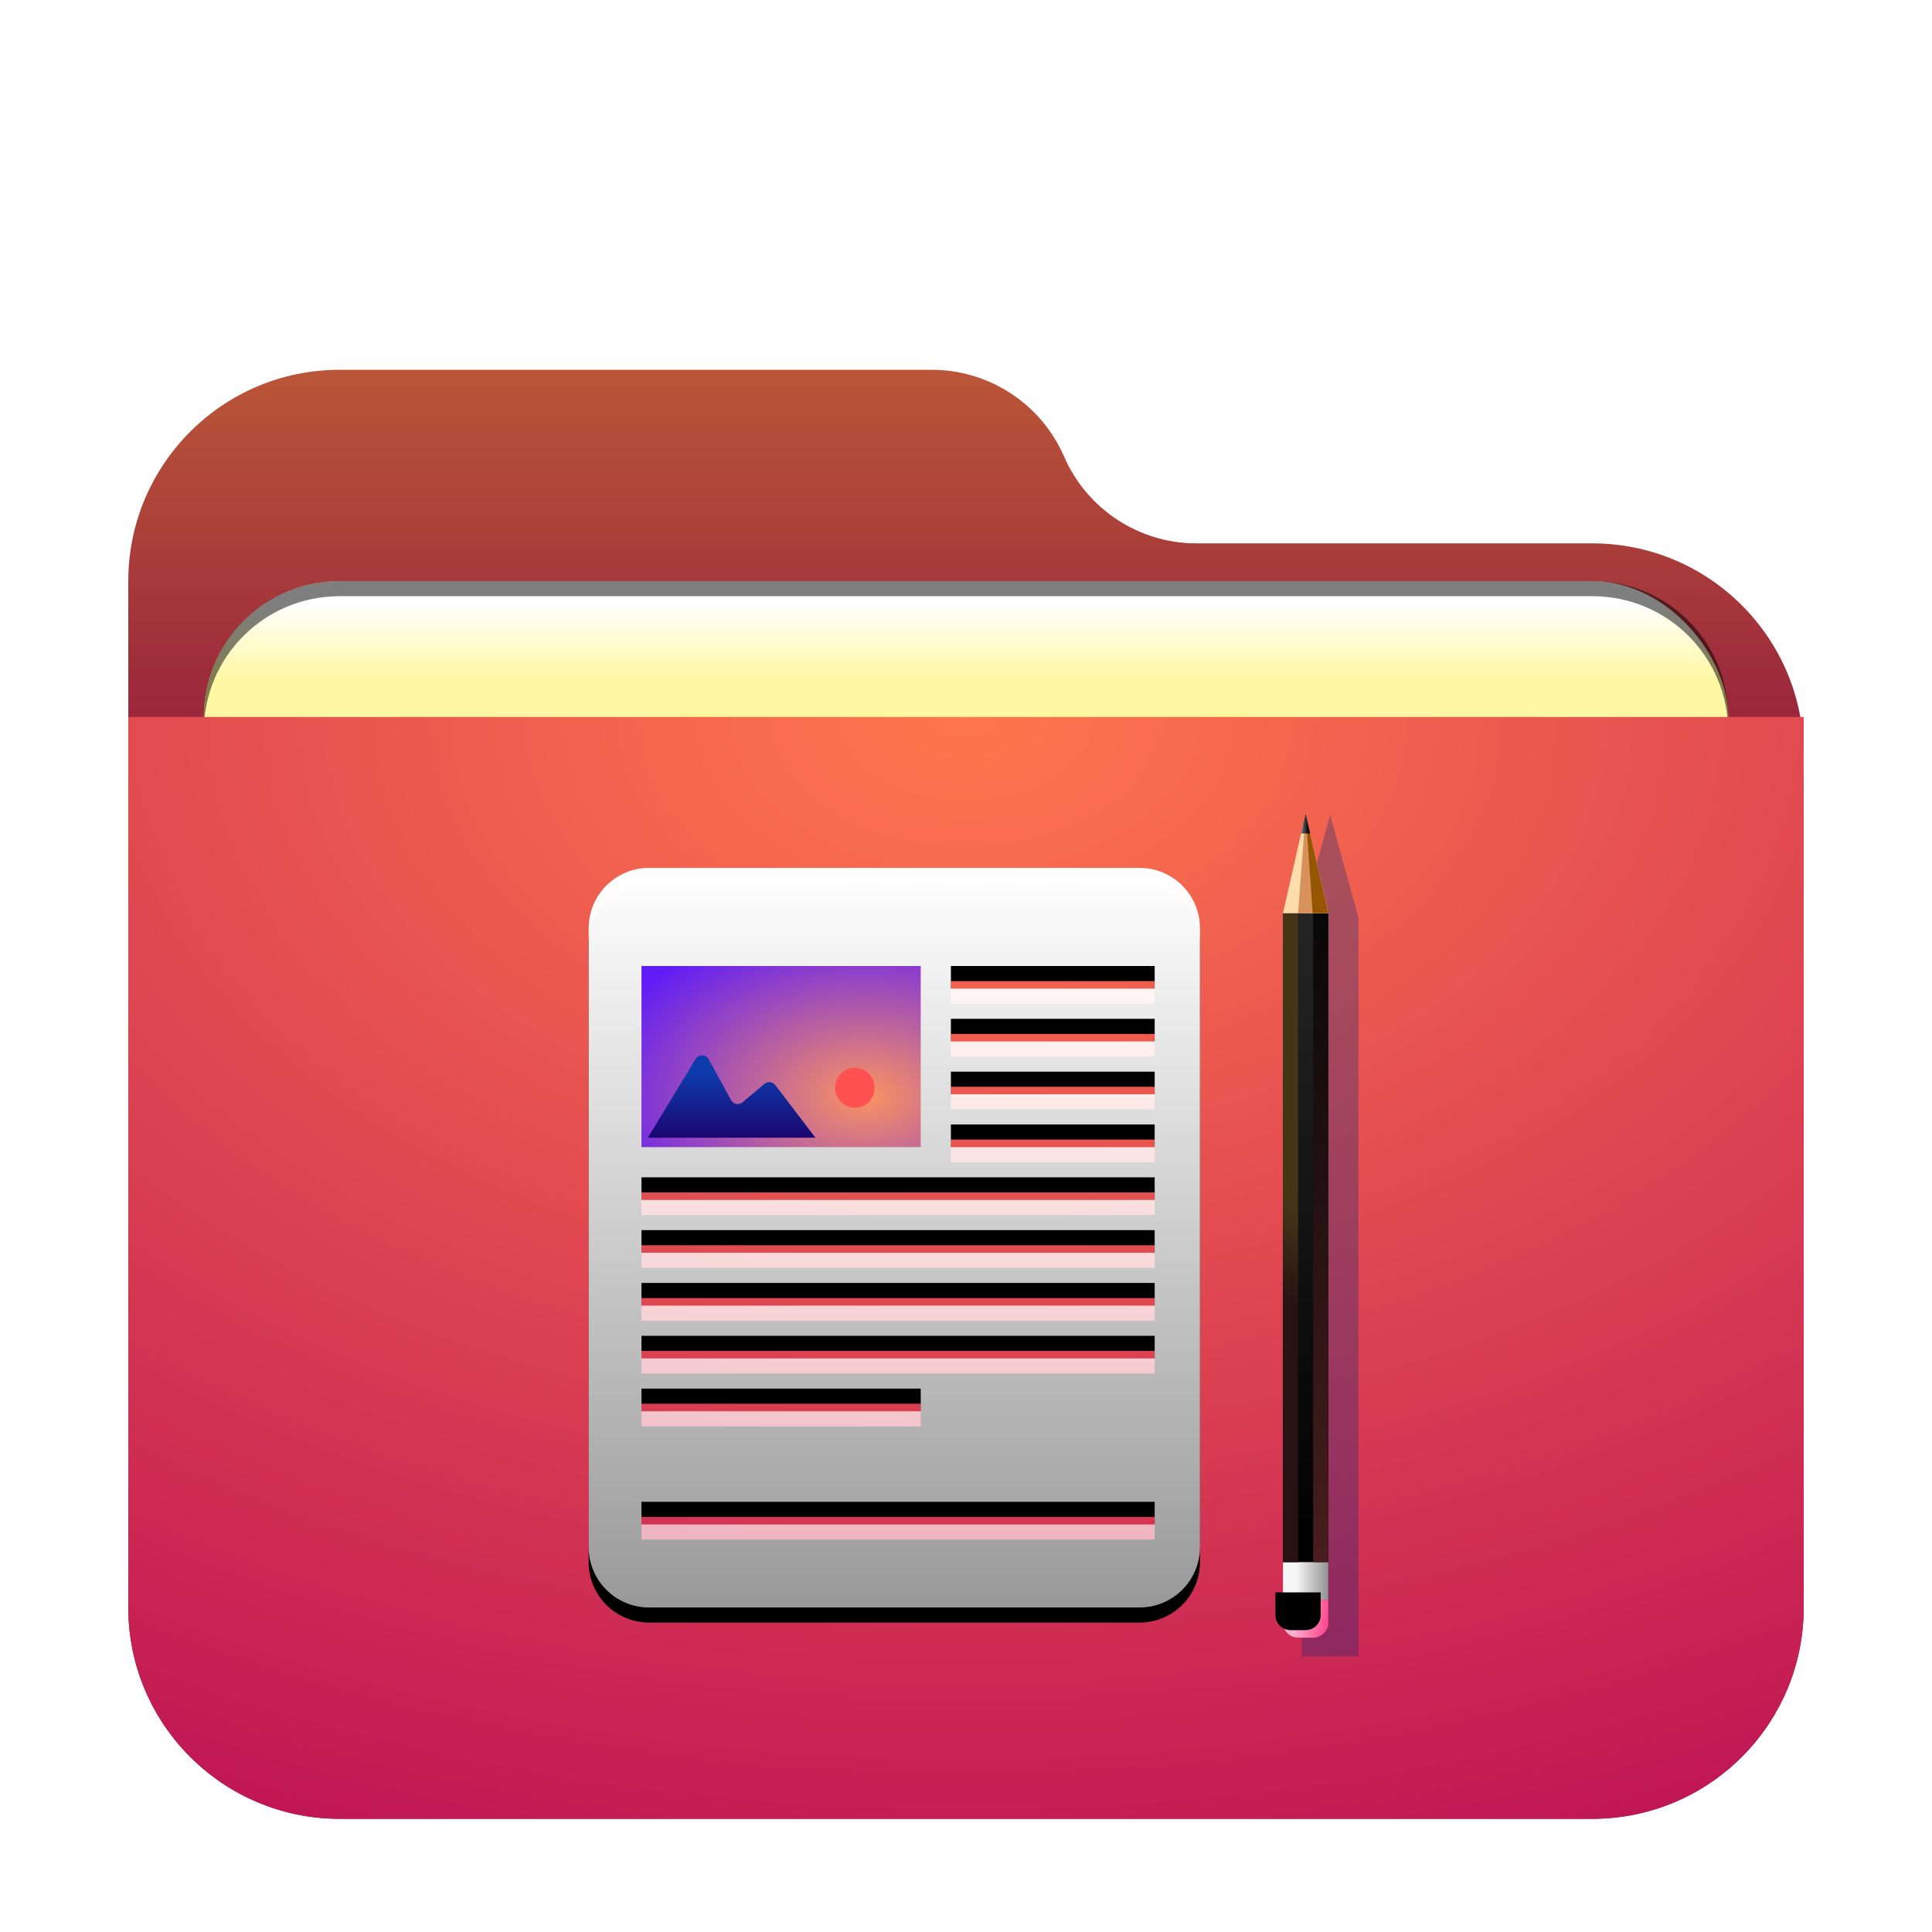 <svg width="512" height="512" version="1.1" viewBox="0 0 512 512" xmlns="http://www.w3.org/2000/svg" xmlns:xlink="http://www.w3.org/1999/xlink">
<defs>
<filter id="folder-documents-512px-a" x="-12.2%" y="-14.1%" width="124.3%" height="128.1%">
<feOffset dy="8" in="SourceAlpha" result="shadowOffsetOuter1"/>
<feGaussianBlur in="shadowOffsetOuter1" result="shadowBlurOuter1" stdDeviation="10"/>
<feComposite in="shadowBlurOuter1" in2="SourceAlpha" operator="out" result="shadowBlurOuter1"/>
<feColorMatrix in="shadowBlurOuter1" result="shadowMatrixOuter1" values="0 0 0 0 0   0 0 0 0 0   0 0 0 0 0  0 0 0 0.2 0"/>
<feMerge>
<feMergeNode in="shadowMatrixOuter1"/>
<feMergeNode in="SourceGraphic"/>
</feMerge>
</filter>
<linearGradient id="folder-documents-512px-b" x1="206.46" x2="206.46" y1="-3.0562e-14" y2="156.77" gradientTransform="matrix(1.075 0 0 .93 34 90)" gradientUnits="userSpaceOnUse">
<stop stop-color="#ba5638" offset="0"/>
<stop stop-color="#870b3d" offset="1"/>
</linearGradient>
<radialGradient id="folder-documents-512px-g" cx="180.03" cy="0" r="423.4" gradientTransform="matrix(1.233 0 0 .811 34 182)" gradientUnits="userSpaceOnUse">
<stop stop-color="#ff774d" offset="0"/>
<stop stop-color="#ba0e55" offset="1"/>
</radialGradient>
<linearGradient id="folder-documents-512px-j" x1="89.095" x2="89.095" y1="-1.615e-15" y2="178.19" gradientTransform="scale(.909 1.1)" gradientUnits="userSpaceOnUse">
<stop stop-color="#FFF" offset="0"/>
<stop stop-color="#FFF" stop-opacity=".6" offset="1"/>
</linearGradient>
<path id="folder-documents-512px-i" d="m16 0 130-1.7764e-15c8.837-1.6232e-15 16 7.163 16 16v164c0 8.837-7.163 16-16 16h-130c-8.837 0-16-7.163-16-16v-164c-1.0822e-15 -8.837 7.163-16 16-16zm80 26v6h54v-6h-54zm0 14v6h54v-6h-54zm0 14v6h54v-6h-54zm0 14v6h54v-6h-54zm-82 14v6h136v-6h-136zm0 14v6h136v-6h-136zm0 14v6h136v-6h-136zm0 14v6h136v-6h-136zm0 14v6h74v-6h-74zm0 30v6h136v-6h-136z"/>
<filter id="folder-documents-512px-h" x="-16%" y="-11.2%" width="132.1%" height="126.5%">
<feOffset dy="4" in="SourceAlpha" result="shadowOffsetOuter1"/>
<feGaussianBlur in="shadowOffsetOuter1" result="shadowBlurOuter1" stdDeviation="8"/>
<feColorMatrix in="shadowBlurOuter1" values="0 0 0 0 0   0 0 0 0 0.429   0 0 0 0 0.969  0 0 0 0.5 0"/>
</filter>
<radialGradient id="folder-documents-512px-k" cx="58.929" cy="75.094" r="59.599" gradientTransform="scale(1.242 .805)" gradientUnits="userSpaceOnUse">
<stop stop-color="#FA9361" offset="0"/>
<stop stop-color="#5F1CF7" offset="1"/>
</radialGradient>
<linearGradient id="folder-documents-512px-l" x1="26.563" x2="26.563" y1="77.383" y2="102" gradientTransform="matrix(1.426 0 0 .701 156 230)" gradientUnits="userSpaceOnUse">
<stop stop-color="#0E3BAC" offset="0"/>
<stop stop-color="#1A0570" offset="1"/>
</linearGradient>
<filter id="folder-documents-512px-m" x="-80%" y="-5.4%" width="260%" height="110.8%">
<feGaussianBlur in="SourceGraphic" stdDeviation="4"/>
</filter>
<linearGradient id="folder-documents-512px-n" x1="22.716" x2="22.716" y1="7.132" y2="52.563" gradientTransform="scale(.264 3.786)" gradientUnits="userSpaceOnUse">
<stop stop-color="#242424" offset="0"/>
<stop offset="1"/>
</linearGradient>
<linearGradient id="folder-documents-512px-o" x1="3.22" x2="10.954" y1="224.63" y2="224.63" gradientTransform="matrix(1.095 0 0 .913 340 215)" gradientUnits="userSpaceOnUse">
<stop stop-color="#F6F6F6" offset="0"/>
<stop stop-color="#939393" offset="1"/>
</linearGradient>
<linearGradient id="folder-documents-512px-p" x1="3.577" x2="10.954" y1="231.95" y2="233.14" gradientTransform="scale(1.095 .913)" gradientUnits="userSpaceOnUse">
<stop stop-color="#FCAFD2" offset="0"/>
<stop stop-color="#FF4B8D" offset="1"/>
</linearGradient>
<path id="folder-documents-512px-q" d="m0 209h12v6c0 2.209-1.791 4-4 4h-4c-2.209 0-4-1.791-4-4v-6z"/>
<filter id="folder-documents-512px-r" x="-33.3%" y="-40%" width="166.7%" height="180%">
<feGaussianBlur in="SourceAlpha" result="shadowBlurInner1" stdDeviation="3"/>
<feOffset dx="-2" dy="-2" in="shadowBlurInner1" result="shadowOffsetInner1"/>
<feComposite in="shadowOffsetInner1" in2="SourceAlpha" k2="-1" k3="1" operator="arithmetic" result="shadowInnerInner1"/>
<feColorMatrix in="shadowInnerInner1" values="0 0 0 0 0.377   0 0 0 0 0   0 0 0 0 0  0 0 0 0.5 0"/>
</filter>
<linearGradient id="folder-documents-512px-s" x1="13.152" x2="13.108" y1="16.007" y2="19.871" gradientTransform="scale(.152 6.557)" gradientUnits="userSpaceOnUse">
<stop stop-color="#463417" offset="0"/>
<stop stop-color="#281212" offset="1"/>
</linearGradient>
<linearGradient id="folder-documents-512px-t" x1="65.574" x2="65.574" y1="4.117" y2="30.347" gradientTransform="scale(.152 6.557)" gradientUnits="userSpaceOnUse">
<stop stop-color="#080808" offset="0"/>
<stop stop-color="#481D1D" offset="1"/>
</linearGradient>
<linearGradient id="folder-documents-512px-u" x1="7.539" x2="9.838" y1="3.226" y2="3.226" gradientTransform="scale(.674 1.483)" gradientUnits="userSpaceOnUse">
<stop stop-color="#6A6A6A" offset="0"/>
<stop stop-color="#0A0A0A" offset="1"/>
</linearGradient>
<filter id="filter992" x="-.042" y="-.103" width="1.085" height="1.206" color-interpolation-filters="sRGB">
<feGaussianBlur stdDeviation="7.125"/>
</filter>
<linearGradient id="linearGradient966" x1="-260" x2="-260" y1="372" y2="392" gradientTransform="translate(532,-212)" gradientUnits="userSpaceOnUse">
<stop stop-color="#fff" offset="0"/>
<stop stop-color="#fff8a3" offset="1"/>
</linearGradient>
</defs>
<path d="m282 113c6.072 13.966 19.851 23 35.08 23h104.92c30.928 0 56 25.072 56 56v226c0 30.928-25.072 56-56 56h-332c-30.928 0-56-25.072-56-56v-272c0-30.928 25.072-56 56-56h156.92c15.229 0 29.008 9.034 35.08 23z" fill="url(#folder-documents-512px-b)" fill-rule="evenodd" filter="url(#folder-documents-512px-a)"/>
<rect x="54" y="156" width="404" height="166" rx="36" ry="36" fill-opacity=".2" fill-rule="evenodd" filter="url(#filter992)" style="paint-order:stroke fill markers"/>
<rect x="54" y="154" width="404" height="166" rx="36" ry="36" fill="url(#linearGradient966)" fill-rule="evenodd" style="paint-order:stroke fill markers"/>
<path d="m90 154c-19.944 0-36 16.056-36 36v4c0-19.944 16.056-36 36-36h332c19.944 0 36 16.056 36 36v-4c0-19.944-16.056-36-36-36z" fill-rule="evenodd" opacity=".5" style="paint-order:stroke fill markers"/>
<path d="m34 182h444v236c0 30.928-25.072 56-56 56h-332c-30.928 0-56-25.072-56-56z" fill="url(#folder-documents-512px-g)" fill-rule="evenodd" filter="url(#folder-documents-512px-a)"/>
<use transform="translate(156,230)" width="100%" height="100%" fill="#000000" fill-rule="evenodd" filter="url(#folder-documents-512px-h)" xlink:href="#folder-documents-512px-i"/>
<use transform="translate(156,230)" width="100%" height="100%" fill="url(#folder-documents-512px-j)" fill-rule="evenodd" xlink:href="#folder-documents-512px-i"/>
<polygon transform="translate(156,230)" points="88 74 14 74 14 26 88 26" fill="url(#folder-documents-512px-k)" fill-rule="evenodd"/>
<path d="m226.55 293.57c2.886 0 5.226-2.372 5.226-5.297s-2.34-5.297-5.226-5.297-5.226 2.372-5.226 5.297 2.34 5.297 5.226 5.297z" fill="#ff5151" fill-rule="evenodd"/>
<path d="m171.68 301.51h44.419l-10.643-13.956c-0.67-0.878-1.925-1.047-2.803-0.378-0.026 0.02-0.051 0.04-0.076 0.061l-5.796 4.884c-0.845 0.712-2.106 0.604-2.818-0.241-0.086-0.102-0.161-0.212-0.225-0.329l-5.923-10.834c-0.53-0.969-1.745-1.325-2.714-0.796-0.309 0.169-0.568 0.416-0.75 0.717z" fill="url(#folder-documents-512px-l)" fill-rule="evenodd"/>
<polygon transform="translate(340,215)" points="12.5 1 20 28.225 20 223.96 5 223.96 5 28.225" fill="#00267b" fill-opacity=".3" fill-rule="evenodd" filter="url(#folder-documents-512px-m)"/>
<polygon transform="translate(340,215)" points="12 199 0 199 0 27 12 27" fill="url(#folder-documents-512px-n)" fill-rule="evenodd"/>
<rect x="340" y="414" width="12" height="10" fill="url(#folder-documents-512px-o)" fill-rule="evenodd"/>
<use transform="translate(340,215)" width="100%" height="100%" fill="url(#folder-documents-512px-p)" fill-rule="evenodd" xlink:href="#folder-documents-512px-q"/>
<use transform="translate(340,215)" width="100%" height="100%" fill="#000000" fill-rule="evenodd" filter="url(#folder-documents-512px-r)" xlink:href="#folder-documents-512px-q"/>
<polygon transform="translate(340,215)" points="4 199 0 199 0 27 4 27" fill="url(#folder-documents-512px-s)" fill-rule="evenodd"/>
<polygon transform="translate(340,215)" points="12 199 8 199 8 27 12 27" fill="url(#folder-documents-512px-t)" fill-rule="evenodd"/>
<polygon transform="translate(340,215)" points="6 0.6 12 27 0 27" fill="#ffdcac" fill-rule="evenodd"/>
<polygon transform="translate(340,215)" points="6 0.6 8 27 4 27" fill="#d8915b" fill-rule="evenodd"/>
<polygon transform="translate(340,215)" points="6 0.6 12 27 7.875 27" fill="#965600" fill-rule="evenodd"/>
<polygon transform="translate(340,215)" points="7.2 5.88 4.8 5.88 6 0.6" fill="url(#folder-documents-512px-u)" fill-rule="evenodd"/>
</svg>
